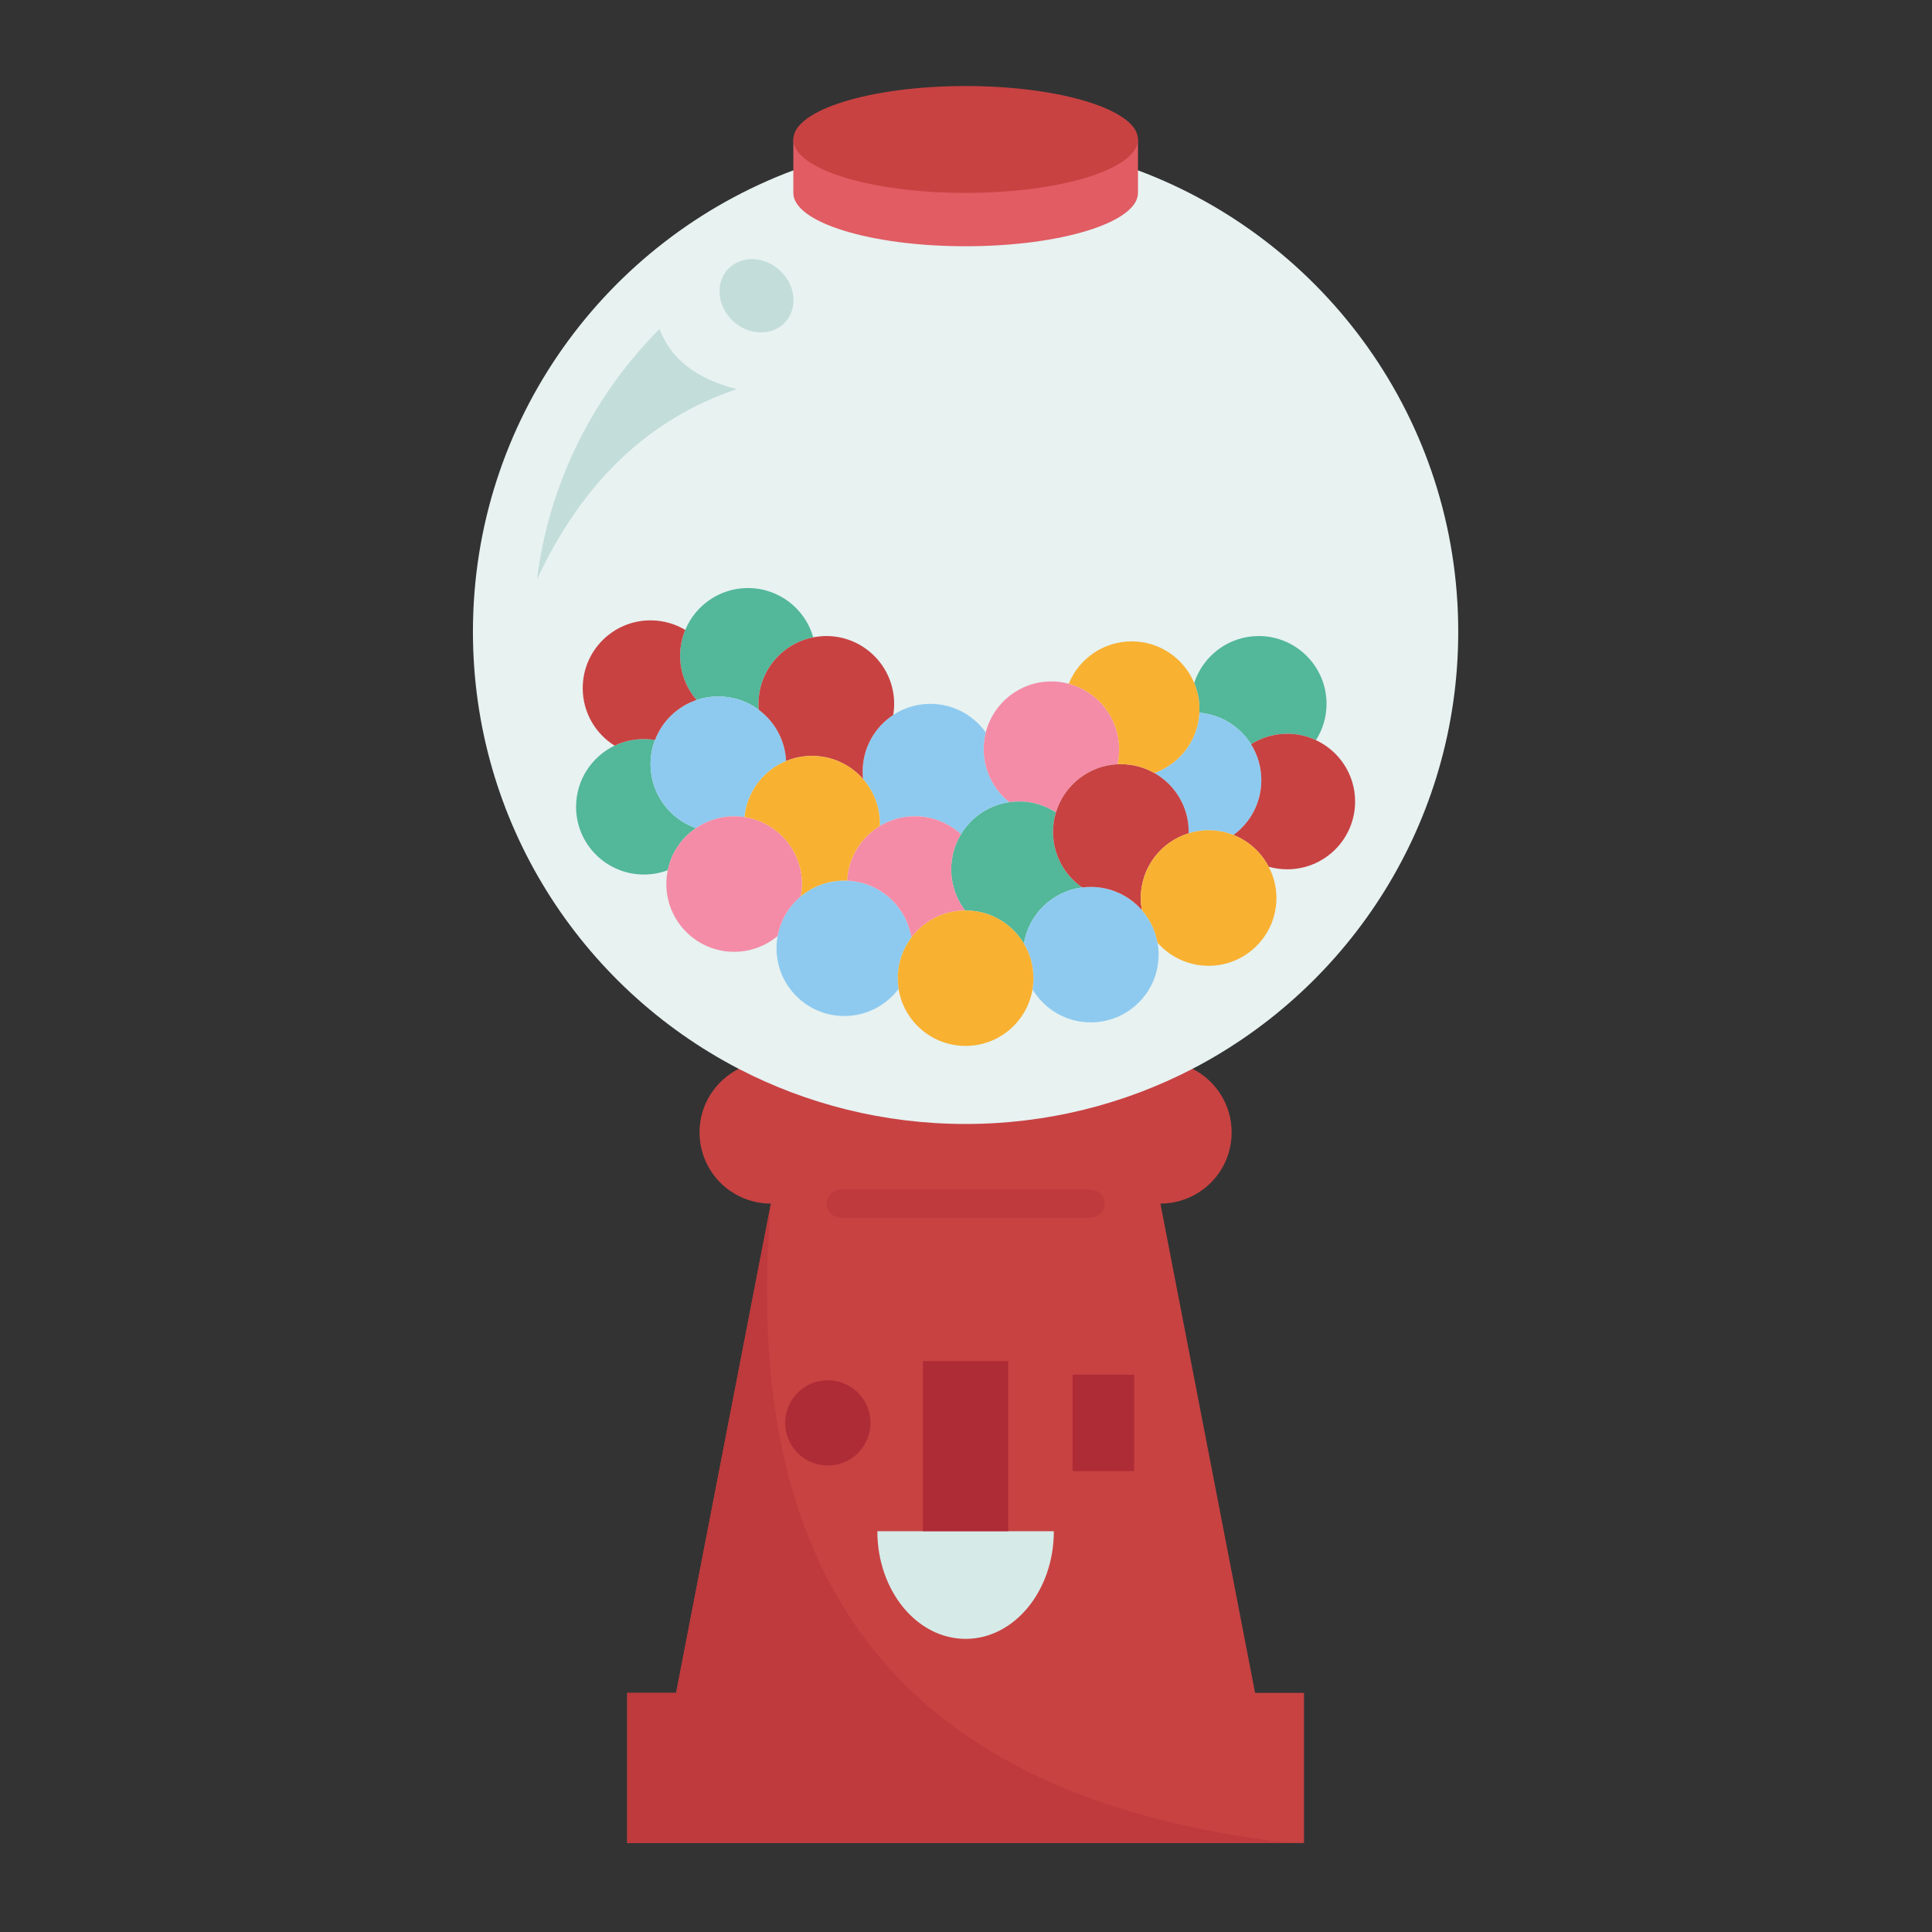 <svg xmlns="http://www.w3.org/2000/svg" xmlns:xlink="http://www.w3.org/1999/xlink" width="100" zoomAndPan="magnify" viewBox="0 0 75 75" height="100" preserveAspectRatio="xMidYMid meet" version="1.0"><rect x="0" y="0" width="75" height="75" fill="#333333" stroke="none"/><defs><clipPath id="f611fbbd21"><path d="M 24 41 L 51 41 L 51 71.566 L 24 71.566 Z M 24 41 " clip-rule="nonzero"/></clipPath><clipPath id="49577600df"><path d="M 18.359 6 L 56.609 6 L 56.609 44 L 18.359 44 Z M 18.359 6 " clip-rule="nonzero"/></clipPath><clipPath id="c3d5052abc"><path d="M 30 3.316 L 45 3.316 L 45 8 L 30 8 Z M 30 3.316 " clip-rule="nonzero"/></clipPath><clipPath id="7880efe4ce"><path d="M 24 46 L 51 46 L 51 71.566 L 24 71.566 Z M 24 46 " clip-rule="nonzero"/></clipPath></defs><g clip-path="url(#f611fbbd21)"><path fill="#c84242" d="M 50.621 65.719 L 50.621 71.547 L 24.348 71.547 L 24.348 65.719 L 26.246 65.719 L 29.926 46.723 C 28.395 46.723 27.156 45.488 27.156 43.957 C 27.156 43.418 27.309 42.918 27.578 42.492 C 27.848 42.066 28.227 41.719 28.676 41.492 L 46.293 41.492 C 47.195 41.945 47.812 42.879 47.812 43.957 C 47.812 44.723 47.504 45.414 47.004 45.914 C 46.5 46.414 45.809 46.723 45.047 46.723 L 48.723 65.719 Z M 50.621 65.719 " fill-opacity="1" fill-rule="nonzero"/></g><g clip-path="url(#49577600df)"><path fill="#e7f2f1" d="M 44.176 6.613 L 30.797 6.613 C 23.531 9.324 18.359 16.32 18.359 24.523 C 18.359 31.906 22.547 38.309 28.676 41.492 C 31.312 42.859 34.309 43.633 37.484 43.633 C 40.66 43.633 43.656 42.859 46.293 41.492 C 52.422 38.309 56.609 31.906 56.609 24.523 C 56.609 16.32 51.438 9.324 44.176 6.613 Z M 44.176 6.613 " fill-opacity="1" fill-rule="nonzero"/></g><path fill="#d6eae8" d="M 39.141 59.441 L 40.91 59.441 C 40.91 61.75 39.379 63.621 37.484 63.621 C 35.594 63.621 34.059 61.75 34.059 59.441 Z M 39.141 59.441 " fill-opacity="1" fill-rule="nonzero"/><path fill="#ae2c36" d="M 41.637 53.363 L 44.027 53.363 L 44.027 57.109 L 41.637 57.109 Z M 41.637 53.363 " fill-opacity="1" fill-rule="nonzero"/><path fill="#ae2c36" d="M 35.828 52.836 L 39.141 52.836 L 39.141 59.441 L 35.828 59.441 Z M 35.828 52.836 " fill-opacity="1" fill-rule="nonzero"/><path fill="#ae2c36" d="M 33.793 55.234 C 33.793 55.457 33.75 55.668 33.668 55.867 C 33.582 56.07 33.465 56.25 33.309 56.406 C 33.152 56.562 32.973 56.68 32.77 56.766 C 32.566 56.848 32.355 56.891 32.137 56.891 C 31.918 56.891 31.707 56.848 31.504 56.766 C 31.301 56.68 31.121 56.562 30.965 56.406 C 30.812 56.25 30.691 56.07 30.609 55.867 C 30.523 55.668 30.48 55.457 30.48 55.234 C 30.48 55.016 30.523 54.805 30.609 54.602 C 30.691 54.398 30.812 54.223 30.965 54.066 C 31.121 53.91 31.301 53.793 31.504 53.707 C 31.707 53.625 31.918 53.582 32.137 53.582 C 32.355 53.582 32.566 53.625 32.77 53.707 C 32.973 53.793 33.152 53.91 33.309 54.066 C 33.465 54.223 33.582 54.398 33.668 54.602 C 33.75 54.805 33.793 55.016 33.793 55.234 Z M 33.793 55.234 " fill-opacity="1" fill-rule="nonzero"/><path fill="#e15c63" d="M 30.797 5.414 L 30.797 7.488 C 30.797 8.633 33.789 9.559 37.484 9.559 C 41.18 9.559 44.176 8.633 44.176 7.488 L 44.176 5.414 Z M 30.797 5.414 " fill-opacity="1" fill-rule="nonzero"/><g clip-path="url(#c3d5052abc)"><path fill="#c84242" d="M 37.484 3.34 C 41.18 3.34 44.176 4.27 44.176 5.414 C 44.176 6.559 41.18 7.488 37.484 7.488 C 33.789 7.488 30.797 6.559 30.797 5.414 C 30.797 4.27 33.789 3.34 37.484 3.34 Z M 37.484 3.34 " fill-opacity="1" fill-rule="nonzero"/></g><path fill="#f48ca7" d="M 43.445 29.086 C 43.445 29.285 43.426 29.48 43.383 29.668 C 42.25 29.723 41.305 30.496 40.992 31.539 C 40.578 31.273 40.086 31.113 39.559 31.113 C 39.43 31.113 39.301 31.125 39.176 31.141 C 38.57 30.66 38.184 29.918 38.184 29.086 C 38.184 28.859 38.211 28.637 38.266 28.43 C 38.559 27.293 39.586 26.453 40.816 26.453 C 41.047 26.453 41.273 26.484 41.488 26.543 C 42.617 26.84 43.445 27.867 43.445 29.086 Z M 43.445 29.086 " fill-opacity="1" fill-rule="nonzero"/><path fill="#53b79a" d="M 51.496 27.324 C 51.496 27.844 51.344 28.324 51.086 28.734 C 50.746 28.574 50.371 28.484 49.973 28.484 C 49.453 28.484 48.973 28.633 48.566 28.891 C 48.137 28.211 47.406 27.738 46.559 27.668 C 46.562 27.621 46.562 27.574 46.562 27.527 C 46.562 27.168 46.492 26.824 46.359 26.512 C 46.703 25.457 47.695 24.691 48.863 24.691 C 50.316 24.691 51.496 25.871 51.496 27.324 Z M 51.496 27.324 " fill-opacity="1" fill-rule="nonzero"/><path fill="#53b79a" d="M 29.035 22.828 C 30.242 22.828 31.258 23.637 31.57 24.742 C 30.359 24.98 29.445 26.047 29.445 27.324 C 29.445 27.402 29.449 27.477 29.457 27.555 C 29.016 27.227 28.473 27.035 27.883 27.035 C 27.59 27.035 27.305 27.082 27.039 27.172 C 26.645 26.711 26.402 26.113 26.402 25.457 C 26.402 25.102 26.473 24.762 26.602 24.453 C 26.996 23.5 27.938 22.828 29.035 22.828 Z M 29.035 22.828 " fill-opacity="1" fill-rule="nonzero"/><path fill="#53b79a" d="M 27.016 32.148 C 26.461 32.523 26.062 33.105 25.922 33.781 C 25.633 33.891 25.324 33.949 24.996 33.949 C 23.543 33.949 22.363 32.773 22.363 31.32 C 22.363 30.273 22.977 29.371 23.859 28.945 C 24.207 28.781 24.59 28.691 24.996 28.691 C 25.141 28.691 25.285 28.703 25.426 28.727 C 25.312 29.016 25.254 29.332 25.254 29.664 C 25.254 30.812 25.988 31.789 27.016 32.148 Z M 27.016 32.148 " fill-opacity="1" fill-rule="nonzero"/><path fill="#53b79a" d="M 40.879 32.293 C 40.879 33.188 41.328 33.977 42.008 34.449 C 40.852 34.598 39.934 35.492 39.746 36.629 C 39.289 35.859 38.445 35.344 37.484 35.344 C 37.48 35.344 37.473 35.344 37.465 35.344 C 37.125 34.902 36.926 34.348 36.926 33.746 C 36.926 33.25 37.062 32.785 37.305 32.387 C 37.699 31.727 38.379 31.258 39.176 31.141 C 39.301 31.125 39.43 31.113 39.559 31.113 C 40.086 31.113 40.578 31.273 40.992 31.539 C 40.918 31.777 40.879 32.031 40.879 32.293 Z M 40.879 32.293 " fill-opacity="1" fill-rule="nonzero"/><path fill="#8ecaef" d="M 46.918 32.23 C 46.648 32.23 46.391 32.273 46.145 32.348 C 46.145 32.328 46.145 32.312 46.145 32.293 C 46.145 31.312 45.609 30.461 44.812 30.008 C 45.793 29.66 46.504 28.75 46.559 27.668 C 47.406 27.738 48.137 28.211 48.566 28.891 C 48.82 29.297 48.965 29.773 48.965 30.289 C 48.965 31.16 48.539 31.938 47.883 32.414 C 47.586 32.297 47.258 32.23 46.918 32.23 Z M 46.918 32.23 " fill-opacity="1" fill-rule="nonzero"/><path fill="#8ecaef" d="M 35.516 31.688 C 35.016 31.688 34.551 31.828 34.152 32.066 C 34.152 32.035 34.156 32.004 34.156 31.973 C 34.156 31.309 33.91 30.703 33.504 30.242 C 33.492 30.148 33.488 30.051 33.488 29.953 C 33.488 29.031 33.961 28.223 34.676 27.754 C 35.09 27.48 35.586 27.324 36.121 27.324 C 37.004 27.324 37.785 27.762 38.266 28.43 C 38.211 28.637 38.184 28.859 38.184 29.086 C 38.184 29.918 38.57 30.66 39.176 31.141 C 38.379 31.258 37.699 31.727 37.305 32.387 C 36.832 31.953 36.203 31.688 35.516 31.688 Z M 35.516 31.688 " fill-opacity="1" fill-rule="nonzero"/><path fill="#8ecaef" d="M 30.516 29.543 C 29.637 29.906 28.996 30.734 28.902 31.719 C 28.77 31.699 28.637 31.688 28.5 31.688 C 27.949 31.688 27.438 31.859 27.016 32.148 C 25.988 31.789 25.254 30.812 25.254 29.664 C 25.254 29.332 25.312 29.016 25.426 28.727 C 25.703 27.996 26.297 27.426 27.039 27.172 C 27.305 27.082 27.59 27.035 27.883 27.035 C 28.473 27.035 29.016 27.227 29.457 27.555 C 30.07 28.012 30.477 28.727 30.516 29.543 Z M 30.516 29.543 " fill-opacity="1" fill-rule="nonzero"/><path fill="#8ecaef" d="M 35.379 36.398 C 35.047 36.836 34.852 37.383 34.852 37.973 C 34.852 38.113 34.863 38.25 34.883 38.387 C 34.402 39.027 33.641 39.441 32.777 39.441 C 31.324 39.441 30.145 38.266 30.145 36.812 C 30.145 36.648 30.16 36.492 30.188 36.336 C 30.301 35.719 30.629 35.18 31.09 34.793 C 31.547 34.414 32.137 34.184 32.777 34.184 C 32.812 34.184 32.852 34.184 32.887 34.188 C 34.148 34.238 35.184 35.176 35.379 36.398 Z M 35.379 36.398 " fill-opacity="1" fill-rule="nonzero"/><path fill="#8ecaef" d="M 44.934 36.594 C 44.961 36.742 44.977 36.898 44.977 37.059 C 44.977 38.512 43.797 39.688 42.344 39.688 C 41.383 39.688 40.543 39.176 40.082 38.406 C 40.105 38.266 40.117 38.121 40.117 37.973 C 40.117 37.48 39.984 37.02 39.746 36.629 C 39.934 35.492 40.852 34.598 42.008 34.449 C 42.117 34.438 42.23 34.43 42.344 34.43 C 43.137 34.43 43.844 34.777 44.324 35.328 C 44.633 35.684 44.848 36.113 44.934 36.594 Z M 44.934 36.594 " fill-opacity="1" fill-rule="nonzero"/><path fill="#c84242" d="M 51.086 28.734 C 51.984 29.152 52.605 30.062 52.605 31.113 C 52.605 32.57 51.426 33.746 49.973 33.746 C 49.723 33.746 49.48 33.711 49.25 33.648 C 48.961 33.09 48.477 32.648 47.883 32.414 C 48.539 31.938 48.965 31.16 48.965 30.289 C 48.965 29.773 48.82 29.297 48.566 28.891 C 48.973 28.633 49.453 28.484 49.973 28.484 C 50.371 28.484 50.746 28.574 51.086 28.734 Z M 51.086 28.734 " fill-opacity="1" fill-rule="nonzero"/><path fill="#c84242" d="M 44.285 34.859 C 44.285 35.02 44.301 35.176 44.328 35.328 L 44.324 35.328 C 43.844 34.777 43.137 34.43 42.344 34.43 C 42.23 34.43 42.117 34.438 42.008 34.449 C 41.328 33.977 40.879 33.188 40.879 32.293 C 40.879 32.031 40.918 31.777 40.992 31.539 C 41.305 30.496 42.25 29.723 43.383 29.668 C 43.426 29.664 43.469 29.664 43.512 29.664 C 43.984 29.664 44.43 29.789 44.812 30.008 C 45.609 30.461 46.145 31.312 46.145 32.293 C 46.145 32.312 46.145 32.328 46.145 32.348 C 45.07 32.676 44.285 33.676 44.285 34.859 Z M 44.285 34.859 " fill-opacity="1" fill-rule="nonzero"/><path fill="#f48ca7" d="M 36.926 33.746 C 36.926 34.348 37.125 34.902 37.465 35.344 C 36.613 35.348 35.855 35.762 35.379 36.398 C 35.184 35.176 34.148 34.238 32.887 34.188 L 32.887 34.184 C 32.93 33.285 33.426 32.508 34.152 32.066 C 34.551 31.828 35.016 31.688 35.516 31.688 C 36.203 31.688 36.832 31.953 37.305 32.387 C 37.062 32.785 36.926 33.25 36.926 33.746 Z M 36.926 33.746 " fill-opacity="1" fill-rule="nonzero"/><path fill="#c84242" d="M 34.711 27.324 C 34.711 27.473 34.699 27.613 34.676 27.754 C 33.961 28.223 33.488 29.031 33.488 29.953 C 33.488 30.051 33.492 30.148 33.504 30.242 C 33.02 29.691 32.312 29.344 31.523 29.344 C 31.164 29.344 30.824 29.414 30.516 29.543 C 30.477 28.727 30.07 28.012 29.457 27.555 C 29.449 27.477 29.445 27.402 29.445 27.324 C 29.445 26.047 30.359 24.98 31.57 24.742 C 31.734 24.711 31.906 24.691 32.078 24.691 C 33.531 24.691 34.711 25.871 34.711 27.324 Z M 34.711 27.324 " fill-opacity="1" fill-rule="nonzero"/><path fill="#f48ca7" d="M 31.133 34.316 C 31.133 34.48 31.117 34.641 31.09 34.793 C 30.629 35.18 30.301 35.719 30.188 36.336 C 29.73 36.719 29.141 36.949 28.5 36.949 C 27.047 36.949 25.867 35.77 25.867 34.316 C 25.867 34.137 25.887 33.953 25.922 33.781 C 26.062 33.105 26.461 32.523 27.016 32.148 C 27.438 31.859 27.949 31.688 28.5 31.688 C 28.637 31.688 28.77 31.699 28.902 31.719 C 30.164 31.91 31.133 33 31.133 34.316 Z M 31.133 34.316 " fill-opacity="1" fill-rule="nonzero"/><path fill="#c84242" d="M 26.402 25.457 C 26.402 26.113 26.645 26.711 27.039 27.172 C 26.297 27.426 25.703 27.996 25.426 28.727 C 25.285 28.703 25.141 28.691 24.996 28.691 C 24.59 28.691 24.207 28.781 23.859 28.945 C 23.117 28.484 22.621 27.656 22.621 26.715 C 22.621 25.262 23.797 24.082 25.254 24.082 C 25.746 24.082 26.207 24.219 26.602 24.453 C 26.473 24.762 26.402 25.102 26.402 25.457 Z M 26.402 25.457 " fill-opacity="1" fill-rule="nonzero"/><path fill="#f9b132" d="M 46.359 26.512 C 46.492 26.824 46.562 27.168 46.562 27.527 C 46.562 27.574 46.562 27.621 46.559 27.668 C 46.504 28.75 45.793 29.66 44.812 30.008 C 44.43 29.789 43.984 29.664 43.512 29.664 C 43.469 29.664 43.426 29.664 43.383 29.668 C 43.426 29.48 43.445 29.285 43.445 29.086 C 43.445 27.867 42.617 26.84 41.488 26.543 C 41.883 25.578 42.828 24.898 43.93 24.898 C 45.023 24.898 45.961 25.562 46.359 26.512 Z M 46.359 26.512 " fill-opacity="1" fill-rule="nonzero"/><path fill="#f9b132" d="M 32.887 34.184 L 32.887 34.188 C 32.852 34.184 32.812 34.184 32.777 34.184 C 32.137 34.184 31.547 34.414 31.09 34.793 C 31.117 34.641 31.133 34.48 31.133 34.316 C 31.133 33 30.164 31.91 28.902 31.719 C 28.996 30.734 29.637 29.906 30.516 29.543 C 30.824 29.414 31.164 29.344 31.523 29.344 C 32.312 29.344 33.02 29.691 33.504 30.242 C 33.91 30.703 34.156 31.309 34.156 31.973 C 34.156 32.004 34.152 32.035 34.152 32.066 C 33.426 32.508 32.93 33.285 32.887 34.184 Z M 32.887 34.184 " fill-opacity="1" fill-rule="nonzero"/><path fill="#f9b132" d="M 49.25 33.648 C 49.441 34.008 49.551 34.422 49.551 34.859 C 49.551 36.312 48.371 37.492 46.918 37.492 C 46.129 37.492 45.418 37.145 44.934 36.594 C 44.848 36.113 44.633 35.684 44.324 35.328 L 44.328 35.328 C 44.301 35.176 44.285 35.02 44.285 34.859 C 44.285 33.676 45.07 32.676 46.145 32.348 C 46.391 32.273 46.648 32.23 46.918 32.23 C 47.258 32.23 47.586 32.297 47.883 32.414 C 48.477 32.648 48.961 33.09 49.25 33.648 Z M 49.25 33.648 " fill-opacity="1" fill-rule="nonzero"/><path fill="#f9b132" d="M 40.117 37.973 C 40.117 38.121 40.105 38.266 40.082 38.406 C 39.875 39.652 38.789 40.602 37.484 40.602 C 36.172 40.602 35.082 39.645 34.883 38.387 C 34.863 38.25 34.852 38.113 34.852 37.973 C 34.852 37.383 35.047 36.836 35.379 36.398 C 35.855 35.762 36.613 35.348 37.465 35.344 C 37.473 35.344 37.48 35.344 37.484 35.344 C 38.445 35.344 39.289 35.859 39.746 36.629 C 39.984 37.02 40.117 37.48 40.117 37.973 Z M 40.117 37.973 " fill-opacity="1" fill-rule="nonzero"/><path fill="#c3ddda" d="M 25.602 12.773 C 26.039 13.941 27.047 14.715 28.602 15.105 C 25.125 16.277 22.574 18.785 20.848 22.484 C 21.32 18.715 23.051 15.336 25.602 12.773 Z M 25.602 12.773 " fill-opacity="1" fill-rule="nonzero"/><path fill="#c3ddda" d="M 30.281 10.504 C 30.895 11.074 30.977 11.977 30.473 12.516 C 29.965 13.055 29.062 13.031 28.453 12.457 C 27.84 11.887 27.758 10.988 28.262 10.449 C 28.77 9.91 29.672 9.934 30.281 10.504 Z M 30.281 10.504 " fill-opacity="1" fill-rule="nonzero"/><path fill="#be3a3c" d="M 42.328 47.273 L 32.641 47.273 C 32.336 47.273 32.09 47.027 32.09 46.723 C 32.09 46.422 32.336 46.176 32.641 46.176 L 42.328 46.176 C 42.633 46.176 42.879 46.422 42.879 46.723 C 42.879 47.027 42.633 47.273 42.328 47.273 Z M 42.328 47.273 " fill-opacity="1" fill-rule="nonzero"/><g clip-path="url(#7880efe4ce)"><path fill="#be3a3c" d="M 29.926 46.723 L 26.246 65.719 L 24.348 65.719 L 24.348 71.547 L 50.086 71.547 C 34.062 69.723 28.781 60.453 29.926 46.723 Z M 29.926 46.723 " fill-opacity="1" fill-rule="nonzero"/></g></svg>